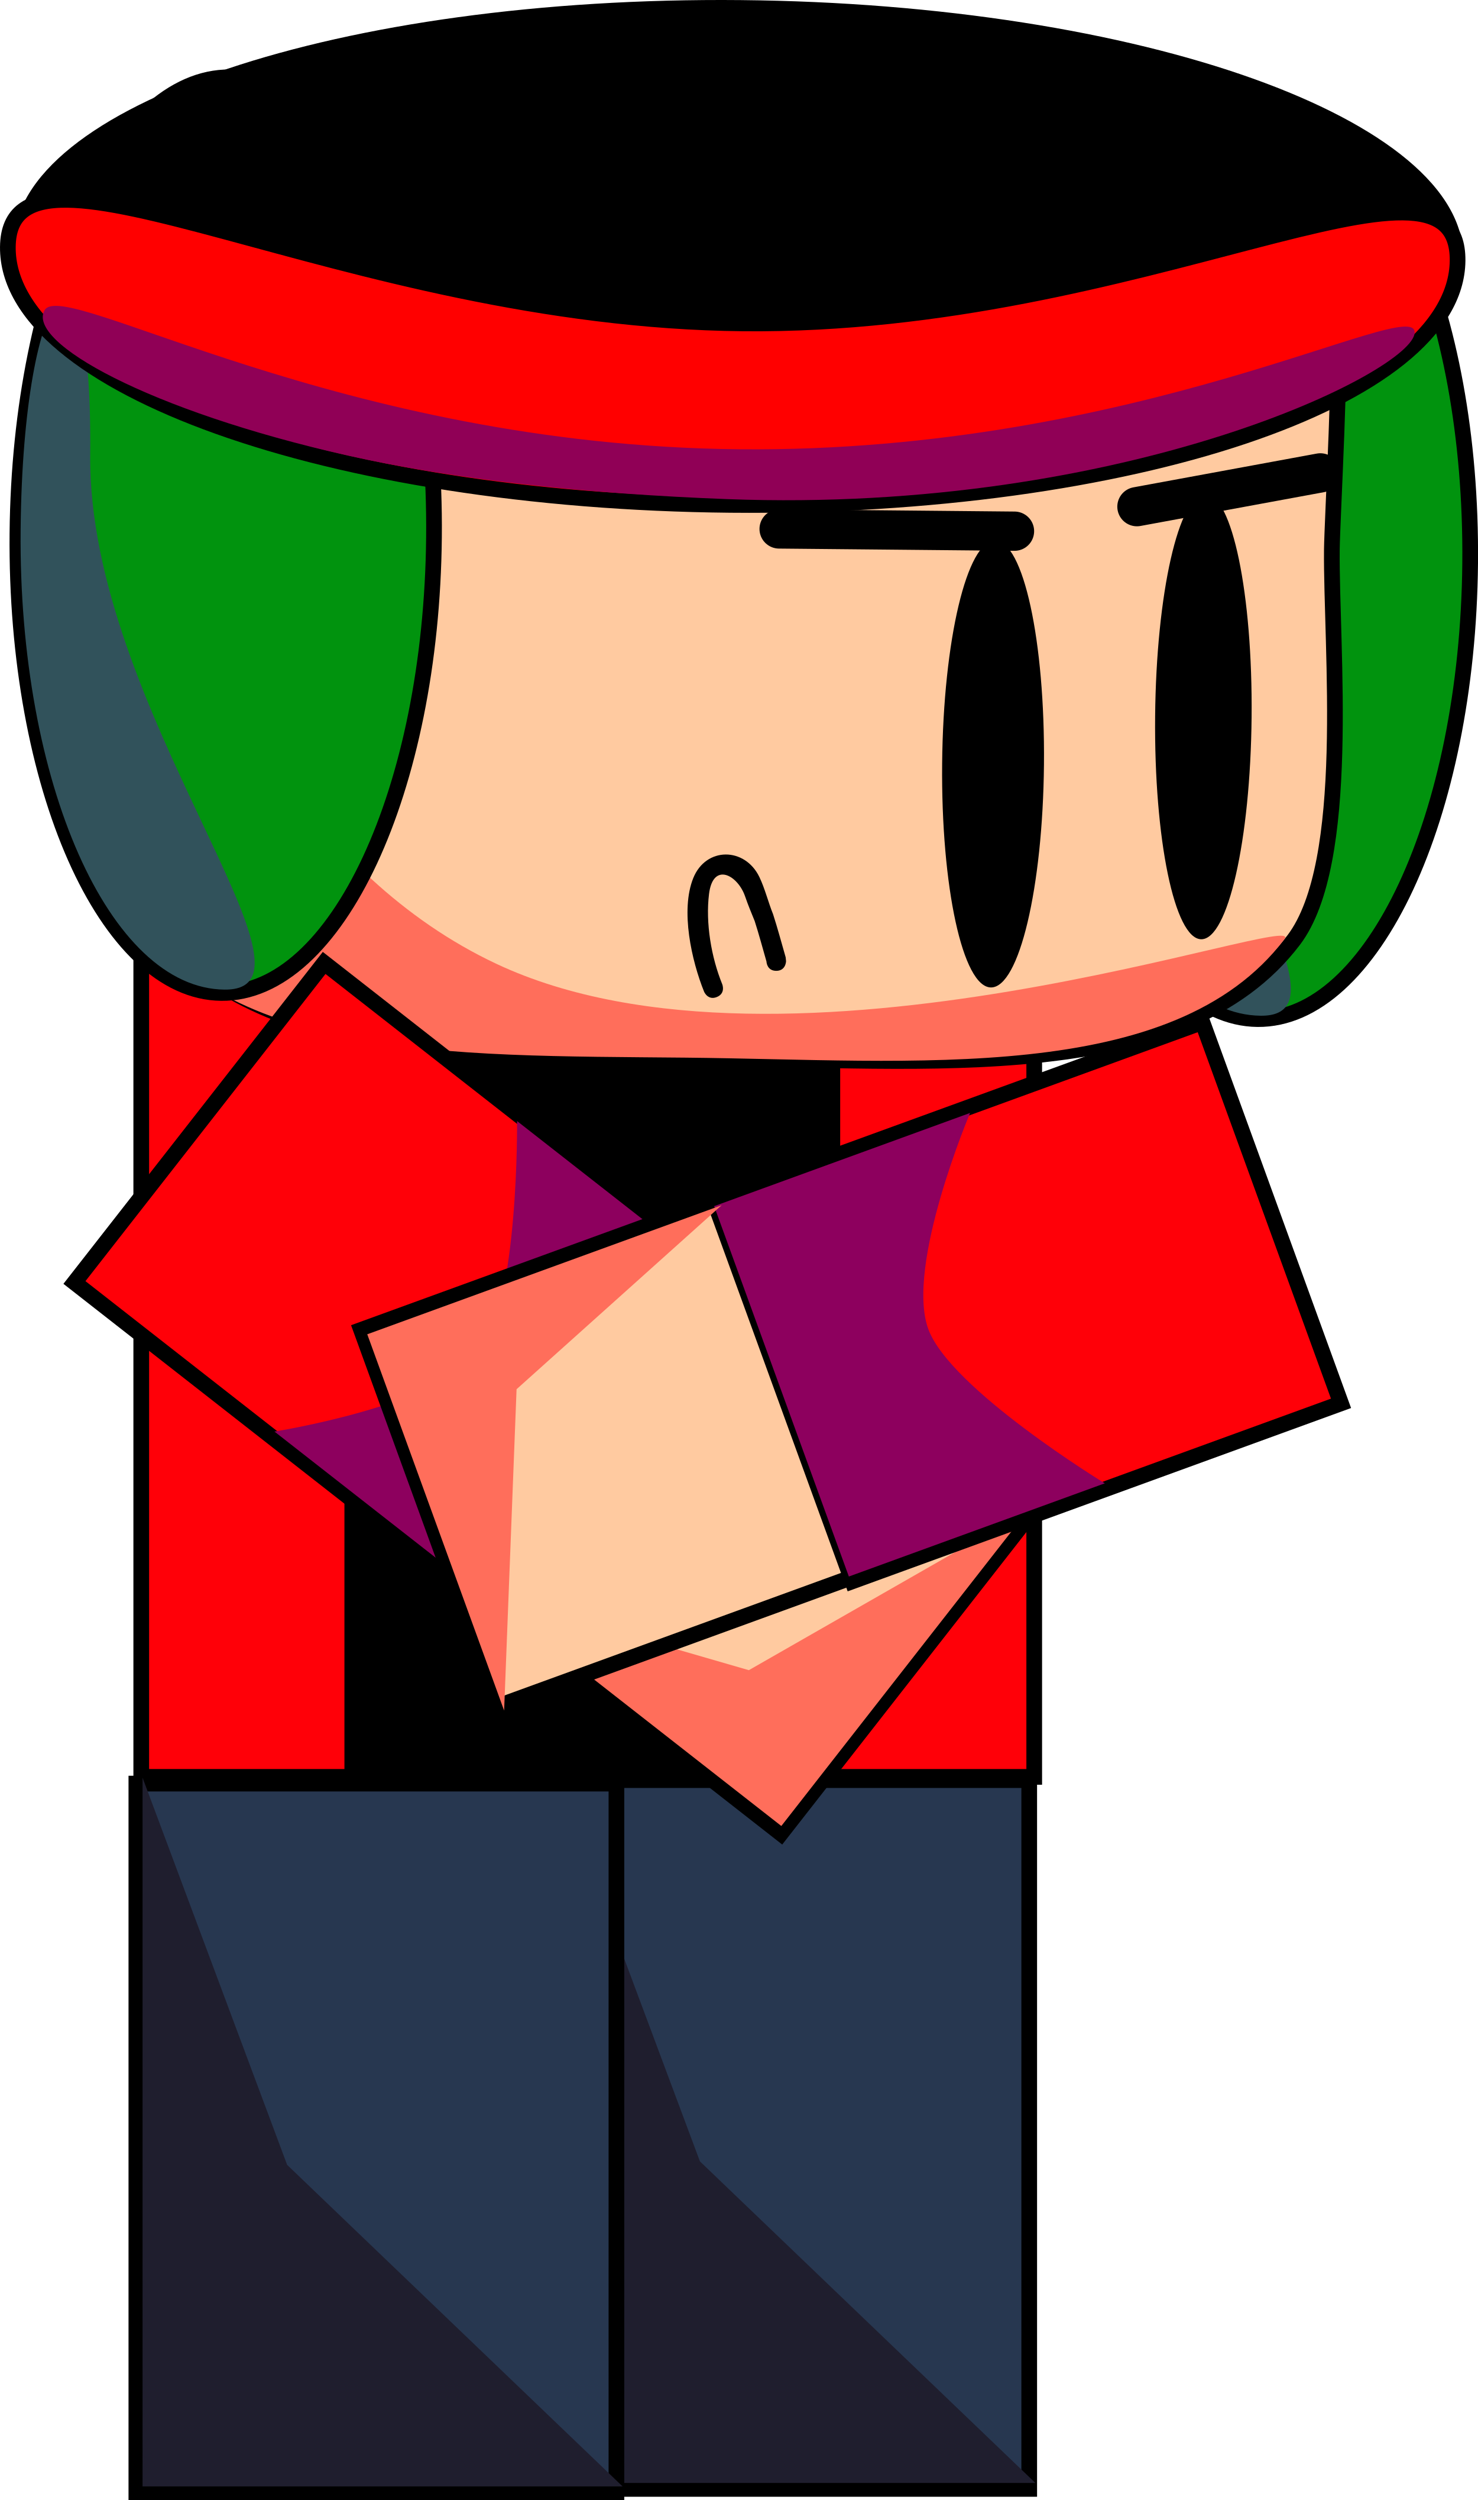 <svg version="1.1" xmlns="http://www.w3.org/2000/svg" xmlns:xlink="http://www.w3.org/1999/xlink" width="188.357" height="318.43" viewBox="0,0,188.357,318.43"><g transform="translate(-246.46,-27.15)"><g data-paper-data="{&quot;isPaintingLayer&quot;:true}" fill-rule="nonzero" stroke-linejoin="miter" stroke-miterlimit="10" stroke-dasharray="" stroke-dashoffset="0" style="mix-blend-mode: normal"><g data-paper-data="{&quot;index&quot;:null}" stroke="#000000" stroke-linecap="butt"><path d="M433.817,98.884c-0.305,32.204 -12.437,58.197 -27.096,58.058c-14.659,-0.139 -26.295,-26.358 -25.99,-58.562c0.305,-32.204 12.437,-58.197 27.096,-58.058c14.659,0.139 26.295,26.358 25.99,58.562z" fill="#01930e" stroke-width="2"/><path d="M390.007,88.42c-0.305,32.204 31.78,68.232 17.121,68.093c-14.659,-0.139 -26.295,-26.358 -25.99,-58.562c0.305,-32.204 9.174,-41.734 8.869,-9.531z" fill="#31525b" stroke-width="0"/></g><g data-paper-data="{&quot;index&quot;:null}" stroke="#000000" stroke-linecap="butt"><path d="M316.445,344.136v-90.271h61.179v90.271z" fill="#273750" stroke-width="2"/><path d="M317.233,343.379v-90.271l18.427,49.316l42.752,40.955z" fill="#1f1e2e" stroke-width="0"/></g><path d="M264.461,253.453v-113.801h113.801v113.801z" data-paper-data="{&quot;index&quot;:null}" fill="#ff0008" stroke="#000000" stroke-width="2" stroke-linecap="butt"/><g data-paper-data="{&quot;index&quot;:null}" stroke="#000000" stroke-linecap="butt"><path d="M263.839,344.58v-90.271h61.179v90.271z" fill="#273750" stroke-width="2"/><path d="M264.627,343.823v-90.271l18.427,49.316l42.752,40.955z" fill="#1f1e2e" stroke-width="0"/></g><g data-paper-data="{&quot;index&quot;:null}" fill="#000000" stroke="#000000" stroke-linecap="butt"><path d="M291.354,252.984v-111.683h61.179v111.683z" stroke-width="2"/><path d="M292.141,252.048v-111.683l18.427,61.013l42.752,50.67z" stroke-width="0"/></g><g data-paper-data="{&quot;index&quot;:null}" stroke="#000000" stroke-linecap="butt"><path d="M256.412,95.632c0.013,-1.376 1.147,-27.37 1.262,-28.725c2.906,-34.223 36.807,-36.388 79.249,-35.985c39.868,0.378 74.264,5.247 79.969,36.593c0.609,3.345 -0.667,26.147 -0.7,29.633c-0.118,12.461 2.611,39.876 -4.857,49.721c-14.202,18.722 -46.738,15.263 -75.654,14.989c-30.574,-0.29 -59.094,0.421 -72.328,-20.38c-5.864,-9.217 -7.046,-34.743 -6.941,-45.845z" fill="#ffcaa0" stroke-width="2"/><path d="M254.578,95.625c0.013,-1.376 1.147,-27.37 1.262,-28.725c1.651,-19.444 6.289,60.619 53.866,82.996c37.284,17.536 103.453,-7.095 100.45,-3.137c-14.202,18.722 -47.392,15.366 -76.308,15.092c-30.574,-0.29 -59.094,0.421 -72.328,-20.38c-5.864,-9.217 -7.046,-34.743 -6.941,-45.845z" fill="#ff6e5b" stroke-width="0"/></g><g data-paper-data="{&quot;index&quot;:null}" stroke="#000000" stroke-linecap="butt"><path d="M345.975,260.666l-37.861,-29.603l31.412,-40.175l37.861,29.603z" fill="#ffcaa0" stroke-width="2"/><g><path d="M308.153,231.306l-52.206,-40.82l31.822,-40.698l52.206,40.82z" fill="#ff0008" stroke-width="2"/><path d="M308.779,230.851l-27.344,-21.38c0,0 20.877,-3.293 26.16,-10.05c5.009,-6.406 4.759,-29.494 4.759,-29.494l27.344,21.38c0,0 -10.17,13.006 -15.295,19.561c-5.18,6.625 -15.624,19.982 -15.624,19.982z" fill="#8d005e" stroke-width="0"/></g><path d="M346.033,259.708l-37.861,-29.603l33.72,9.758l35.553,-20.329z" fill="#ff6e5b" stroke-width="0"/></g><g data-paper-data="{&quot;index&quot;:null}" stroke="#000000" stroke-linecap="butt"><path d="M301.767,95.558c-0.305,32.204 -12.437,58.197 -27.096,58.058c-14.659,-0.139 -26.295,-26.358 -25.99,-58.562c0.305,-32.204 12.437,-58.197 27.096,-58.058c14.659,0.139 26.295,26.358 25.99,58.562z" fill="#01930e" stroke-width="2"/><path d="M257.956,85.093c-0.305,32.204 31.78,68.232 17.121,68.093c-14.659,-0.139 -26.295,-26.358 -25.99,-58.562c0.305,-32.204 9.174,-41.734 8.869,-9.531z" fill="#31525b" stroke-width="0"/></g><g data-paper-data="{&quot;index&quot;:null}" stroke-linecap="butt"><path d="M432.948,60.015c-0.167,17.66 -41.662,31.584 -92.68,31.101c-51.018,-0.484 -92.241,-15.192 -92.073,-32.853c0.167,-17.66 41.662,-31.584 92.68,-31.101c51.018,0.484 92.241,15.192 92.073,32.853z" fill="#000000" stroke="none" stroke-width="NaN"/><path d="M432.214,60.352c-0.167,17.66 -41.662,31.584 -92.68,31.101c-51.018,-0.484 -92.241,-15.192 -92.073,-32.853c0.167,-17.66 42.707,9.254 93.725,9.738c51.018,0.484 91.196,-25.646 91.028,-7.986z" fill="#ff0000" stroke="#000000" stroke-width="2"/><path d="M426.742,69.498c-0.046,4.86 -36.568,23.138 -87.572,21.221c-17.849,-0.671 -34.675,-2.462 -48.379,-5.546c-25.442,-5.725 -41.011,-14.456 -38.645,-18.523c2.444,-4.201 37.499,17.235 88.517,17.718c51.018,0.484 86.125,-19.73 86.079,-14.87z" fill="#900056" stroke="#000000" stroke-width="0"/></g><path d="M379.503,124.515c-0.149,15.717 -3.175,28.43 -6.758,28.396c-3.583,-0.034 -6.368,-12.803 -6.218,-28.519c0.149,-15.717 3.175,-28.43 6.758,-28.396c3.583,0.034 6.368,12.803 6.218,28.519z" data-paper-data="{&quot;index&quot;:null}" fill="#000000" stroke="none" stroke-width="0" stroke-linecap="butt"/><path d="M405.964,118.487c-0.148,15.654 -3.021,28.318 -6.416,28.286c-3.395,-0.032 -6.027,-12.748 -5.878,-28.402c0.148,-15.654 3.021,-28.318 6.416,-28.286c3.395,0.032 6.027,12.748 5.878,28.402z" data-paper-data="{&quot;index&quot;:null}" fill="#000000" stroke="none" stroke-width="0" stroke-linecap="butt"/><path d="M344.138,149.603c-0.495,-1.72 -0.953,-3.449 -1.502,-5.152c-0.47,-1.157 -0.813,-1.962 -1.227,-3.156c-0.944,-2.721 -4.079,-4.405 -4.589,-0.3c-0.46,3.704 0.288,8.091 1.683,11.507c0,0 0.47,1.158 -0.689,1.628c-1.158,0.47 -1.628,-0.689 -1.628,-0.689c-1.583,-3.925 -3.034,-10.337 -1.378,-14.454c1.611,-4.004 6.578,-3.969 8.423,-0.148c0.713,1.476 1.134,3.226 1.754,4.757c0.585,1.81 1.072,3.647 1.601,5.475l0.048,0.485c0,0 -0.012,1.25 -1.262,1.238c-1.07,-0.01 -1.215,-0.927 -1.235,-1.191z" data-paper-data="{&quot;index&quot;:null}" fill="#000000" stroke="none" stroke-width="0.5" stroke-linecap="butt"/><path d="M375.749,94.801l-29.999,-0.284" fill="none" stroke="#000000" stroke-width="5" stroke-linecap="round"/><path d="M391.35,91.678l23.375,-4.302" fill="none" stroke="#000000" stroke-width="5" stroke-linecap="round"/><g data-paper-data="{&quot;index&quot;:null}" stroke="#000000" stroke-linecap="butt"><path d="M292.482,196.526l45.163,-16.436l17.441,47.922l-45.163,16.436z" fill="#ffcaa0" stroke-width="2"/><g><path d="M337.418,179.995l62.274,-22.664l17.668,48.547l-62.274,22.664z" fill="#ff0008" stroke-width="2"/><path d="M337.473,180.766l32.617,-11.871c0,0 -8.264,19.453 -5.331,27.512c2.781,7.642 22.497,19.658 22.497,19.658l-32.617,11.871c0,0 -5.646,-15.515 -8.492,-23.334c-2.876,-7.903 -8.675,-23.836 -8.675,-23.836z" fill="#8d005e" stroke-width="0"/></g><path d="M293.264,197.083l45.163,-16.436l-26.136,23.434l-1.586,40.924z" fill="#ff6e5b" stroke-width="0"/></g></g></g></svg>